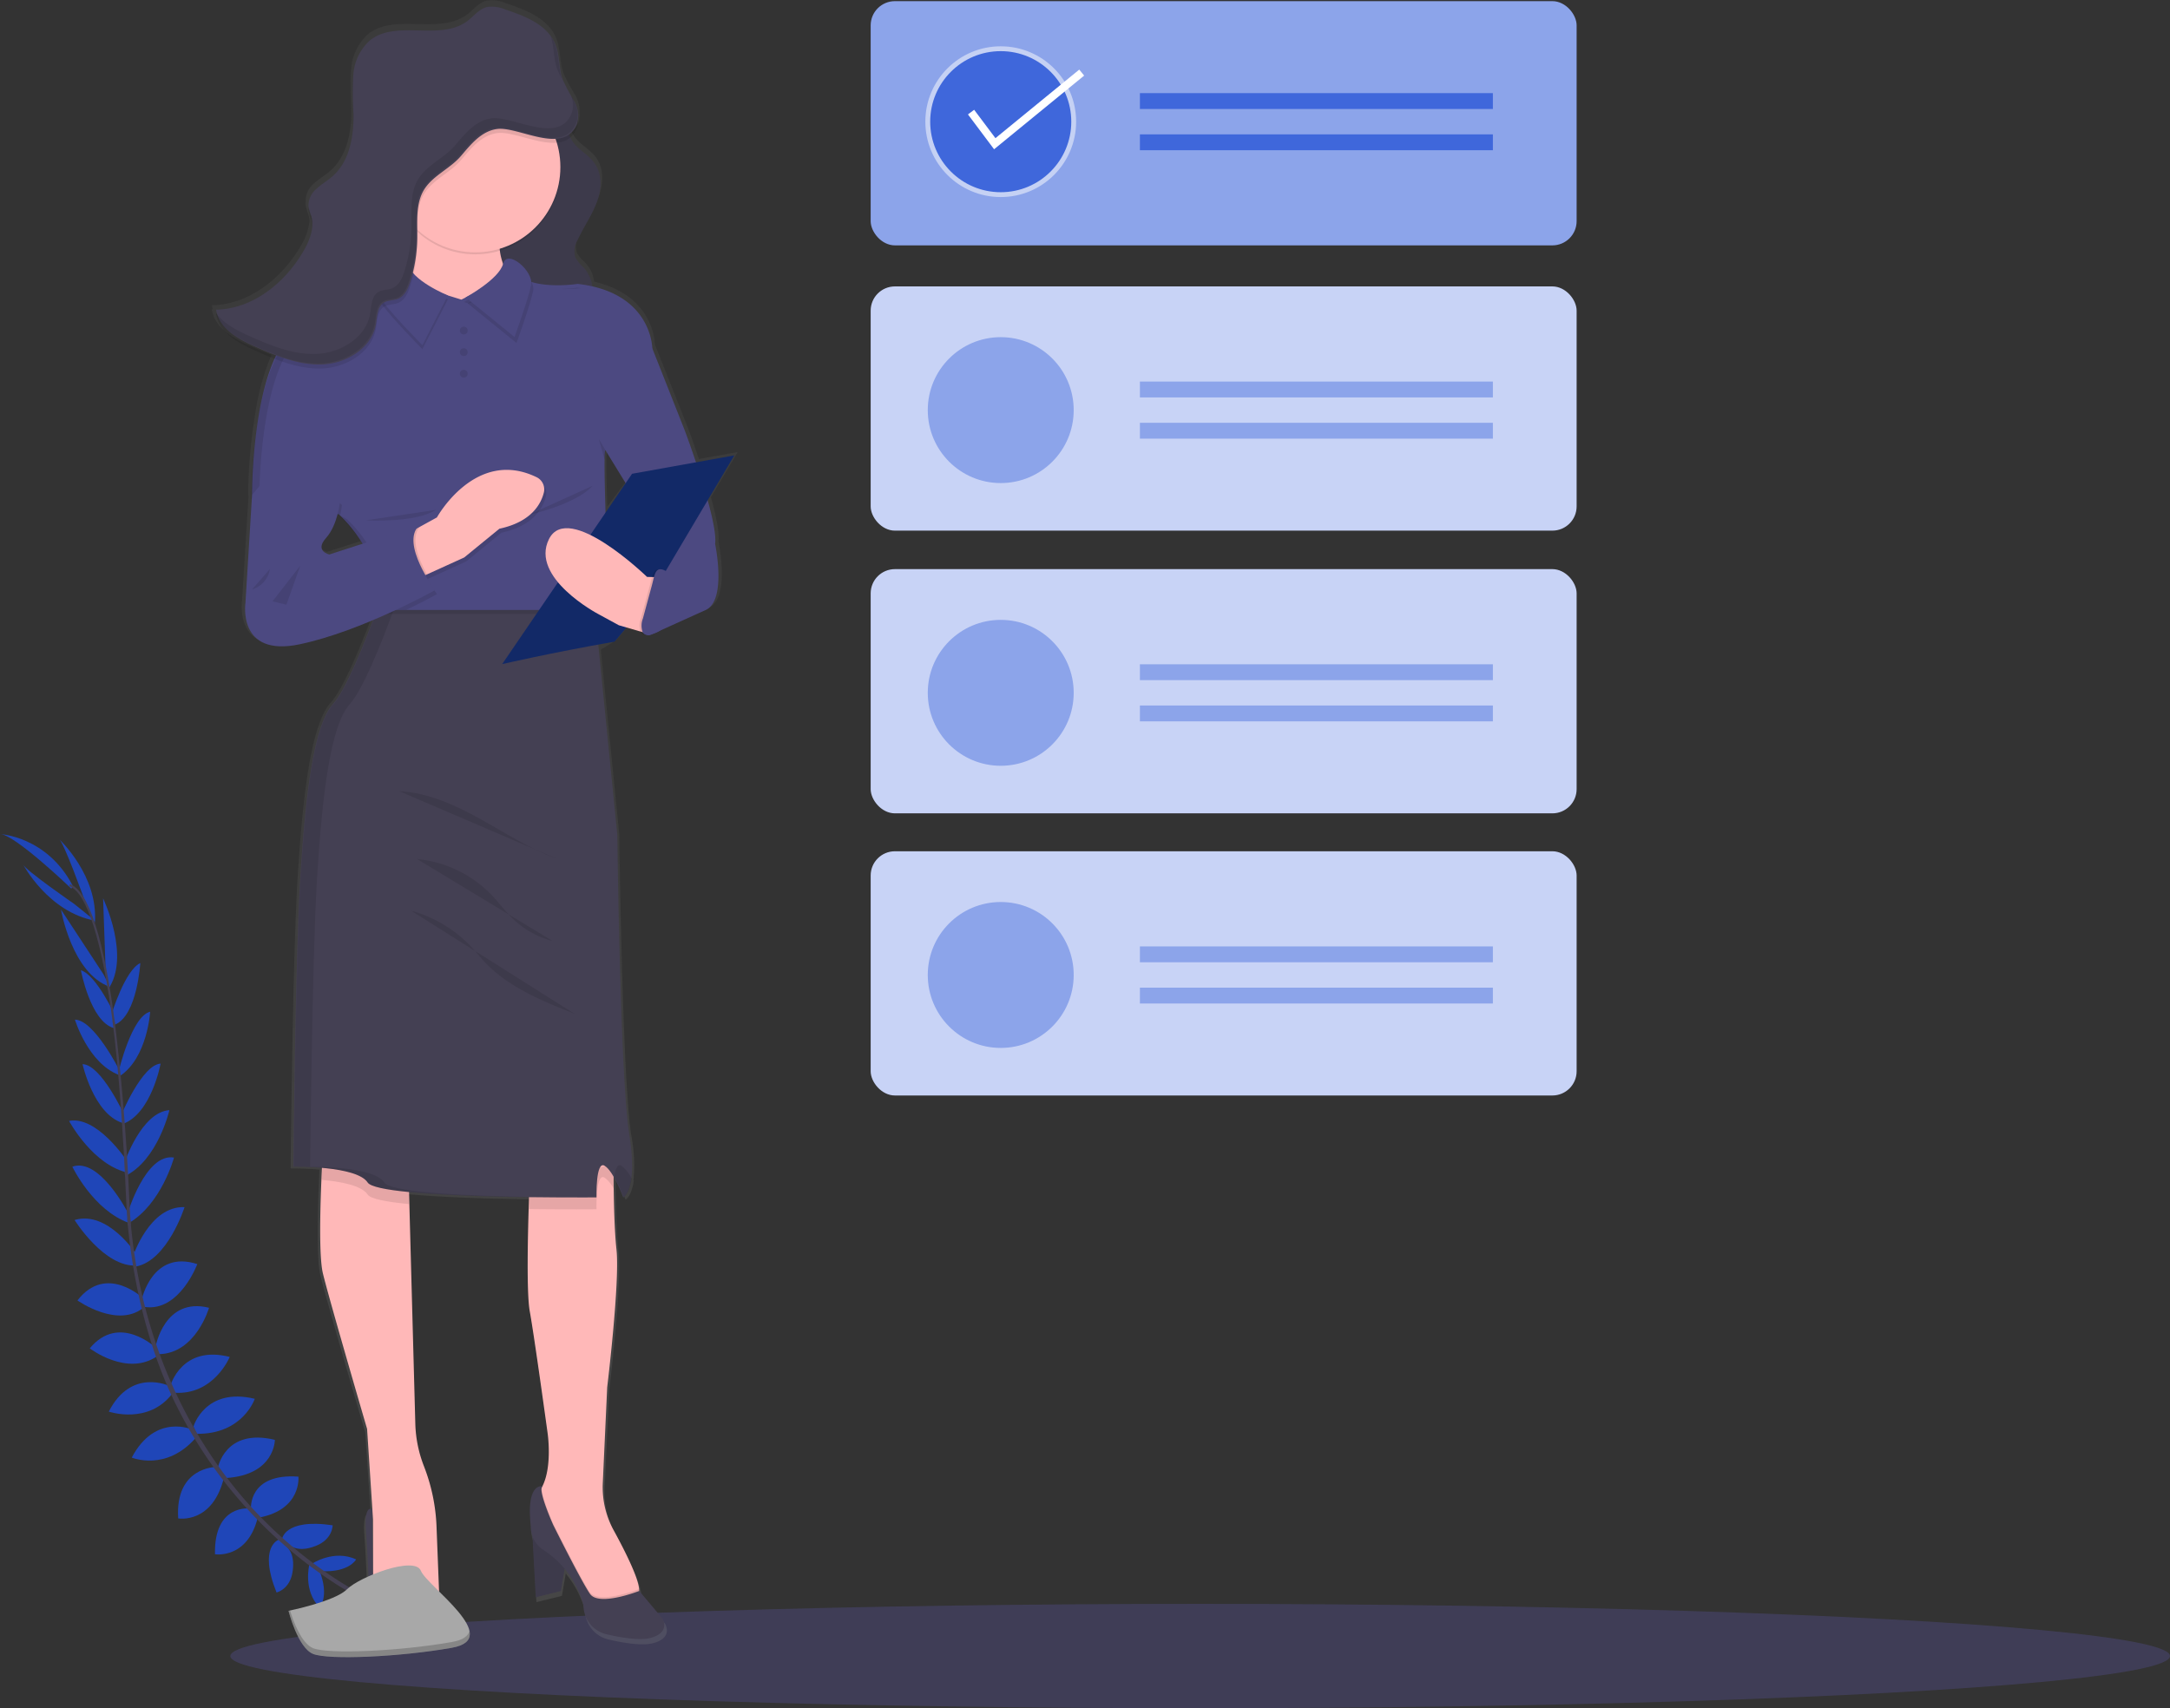 <svg xmlns="http://www.w3.org/2000/svg" xmlns:xlink="http://www.w3.org/1999/xlink" width="447.482" height="352.302" viewBox="0 0 447.482 352.302"><rect x="0" y="0" width="447.482" height="352.302" fill="#333333" stroke="none"/><defs><style>.a{fill:#3f3d56;}.b{fill:#c8d3f6;}.c{fill:#8ca4ea;}.d{fill:#3f67db;}.e{fill:none;stroke:#c5d1f4;}.f{fill:#fff;}.g{fill:#1f46b8;}.h{fill:#444053;}.i{fill:url(#a);}.j,.l{opacity:0.1;}.k{fill:#ffb8b8;}.m{fill:#4c4981;}.n{fill:#122967;}.o{fill:#a8a8a8;}.p{opacity:0.2;}</style><linearGradient id="a" x1="0.5" y1="1" x2="0.5" gradientUnits="objectBoundingBox"><stop offset="0" stop-color="gray" stop-opacity="0.251"/><stop offset="0.54" stop-color="gray" stop-opacity="0.122"/><stop offset="1" stop-color="gray" stop-opacity="0.102"/></linearGradient></defs><g transform="translate(-56.048 13.354)"><ellipse class="a" cx="199.992" cy="10.761" rx="199.992" ry="10.761" transform="translate(103.546 317.426)"/><g transform="translate(235.592 45.715)"><rect class="b" width="145.577" height="50.37" rx="5" transform="translate(0 0)"/><ellipse class="c" cx="15.046" cy="15.046" rx="15.046" ry="15.046" transform="translate(11.775 10.467)"/><rect class="c" width="72.788" height="3.271" transform="translate(55.52 19.625)"/><rect class="c" width="72.788" height="3.271" transform="translate(55.52 28.129)"/></g><g transform="translate(235.592 104.021)"><rect class="b" width="145.577" height="50.37" rx="5" transform="translate(0)"/><ellipse class="c" cx="15.046" cy="15.046" rx="15.046" ry="15.046" transform="translate(11.775 10.467)"/><rect class="c" width="72.788" height="3.271" transform="translate(55.52 19.625)"/><rect class="c" width="72.788" height="3.271" transform="translate(55.52 28.129)"/></g><g transform="translate(235.592 162.21)"><rect class="b" width="145.577" height="50.37" rx="5" transform="translate(0)"/><ellipse class="c" cx="15.046" cy="15.046" rx="15.046" ry="15.046" transform="translate(11.775 10.467)"/><rect class="c" width="72.788" height="3.271" transform="translate(55.52 19.625)"/><rect class="c" width="72.788" height="3.271" transform="translate(55.52 28.129)"/></g><g transform="translate(235.592 -13.117)"><rect class="c" width="145.577" height="50.37" rx="5" transform="translate(0)"/><ellipse class="d" cx="15.046" cy="15.046" rx="15.046" ry="15.046" transform="translate(11.775 9.812)"/><rect class="d" width="72.788" height="3.271" transform="translate(55.52 18.971)"/><rect class="d" width="72.788" height="3.271" transform="translate(55.52 27.475)"/><ellipse class="e" cx="15.046" cy="15.046" rx="15.046" ry="15.046" transform="translate(11.775 9.812)"/><path class="f" d="M448.934,204.087l-5.389-7.185,1.277-.957,4.39,5.853,17.283-14.141,1.01,1.235Z" transform="translate(-423.484 -173.54)"/></g><g transform="translate(56.048 158.665)"><path class="g" d="M0,1.636S4.558-1.371,9.076.768c0,0-1.392,2.681-7.109,2.425Z" transform="translate(64.358 148.831)"/><path class="g" d="M.273,0S-1.113,5.282,2.362,8.875c0,0,2.093-2.178.017-7.512Z" transform="translate(63.526 150.628)"/><path class="g" d="M0,3.3S.336-1.187,10.478.3c0,0,.048,2.9-3.513,4.271S1.776,4.79,0,3.3Z" transform="translate(58.114 142.253)"/><path class="g" d="M2.051,0s-4.288,1.379-.464,10.89c0,0,2.828-.632,3.33-4.416S3.911,1.379,2.051,0Z" transform="translate(55.439 145.527)"/><path class="g" d="M.006,6.687S-.574-.7,9.789.055c0,0,.736,6.689-7.955,8.409Z" transform="translate(51.743 132.468)"/><path class="g" d="M0,6.343S1.421-2.032,11.781.465c0,0,.039,7.242-10.09,7.876Z" transform="translate(44.899 124.468)"/><path class="g" d="M0,6.178S2.379-2,12.644.462c0,0-2.443,7.337-11.963,7.223Z" transform="translate(39.894 116.007)"/><path class="g" d="M0,6.4S2.326-2.067,12.234.476c0,0-3.307,8.044-11.582,7.367Z" transform="translate(35.139 107.36)"/><path class="g" d="M0,8.4S1.788-1.961,11.03.331c0,0-2.685,9.42-10.349,9.571Z" transform="translate(32.073 97.364)"/><path class="g" d="M0,7.956S2.145-2.482,11.487.554c0,0-3.668,9.864-10.835,8.844Z" transform="translate(29.201 88.134)"/><path class="g" d="M0,10.16S3.407-.277,10.636.006c0,0-3.485,11.025-10.033,12.249Z" transform="translate(27.421 76.931)"/><path class="g" d="M0,11.649S3.709-.916,9.591.053c0,0-2.567,9.6-9.383,13.552Z" transform="translate(26.291 66.662)"/><path class="g" d="M0,10.887S3.475.417,9.284,0c0,0-2.365,10.3-9.155,13.607Z" transform="translate(25.649 56.936)"/><path class="g" d="M0,10.718S4.335.236,8.174,0c0,0-1.883,10.32-7.79,12.438Z" transform="translate(24.946 47.34)"/><path class="g" d="M0,12.328S2.665.944,6.5,0c0,0-.525,9.311-6.114,13.179Z" transform="translate(24.465 36.637)"/><path class="g" d="M0,10.456S2.8,1.384,5.907,0c0,0-.613,10.7-5.187,12.675Z" transform="translate(23.024 26.61)"/><path class="g" d="M.566,16,0,0S5.793,12.074.992,18.821Z" transform="translate(21.259 13.251)"/><path class="g" d="M5.181,12.333S1,.651,0,0C0,0,8.194,7.578,7.395,17.329Z" transform="translate(12.161 1.017)"/><path class="g" d="M7.135.023S-.216-.939,0,9.45c0,0,6.642,1.082,8.81-7.508Z" transform="translate(44.331 139.078)"/><path class="g" d="M7.842,0S-.652-.028.04,10.606c0,0,7.129,1.274,9.481-8.6Z" transform="translate(36.709 130.532)"/><path class="g" d="M12.644.689S4.934-2.927,0,6.405c0,0,7.122,3.013,13.325-4.21Z" transform="translate(27.167 122.185)"/><path class="g" d="M12.53.806S4.636-3.042,0,6.077c0,0,8.223,2.831,13.182-3.829Z" transform="translate(22.437 113.034)"/><path class="g" d="M13.663,3.2S6.064-4.057,0,3.284c0,0,7.763,5.973,14.013,1.534Z" transform="translate(18.511 102.781)"/><path class="g" d="M13.661,3.2S6.016-4.223,0,3.542c0,0,8.581,6.092,13.933,1.216Z" transform="translate(15.97 92.641)"/><path class="g" d="M12.823,7.5S6.933-1.766,0,.3c0,0,6.11,9.816,12.757,9.378Z" transform="translate(15.379 79.294)"/><path class="g" d="M11.546,9.886S5.607-1.791,0,.236c0,0,4.277,8.973,11.7,11.612Z" transform="translate(14.92 68.366)"/><path class="g" d="M11.816,8.164S5.714-1.027,0,.1c0,0,4.986,9.319,12.405,10.728Z" transform="translate(14.242 59.063)"/><path class="g" d="M8.572,10.4S3.845.091,0,0C0,0,2.271,10.241,8.254,12.135Z" transform="translate(17.02 47.451)"/><path class="g" d="M9.2,10.464S3.948.021,0,0C0,0,2.689,8.93,9.028,11.383Z" transform="translate(15.451 38.276)"/><path class="g" d="M7.186,9.622S3.254.979,0,0C0,0,1.966,10.532,6.753,11.914Z" transform="translate(16.678 28.085)"/><path class="g" d="M8.785,13.383,0,0S2.251,13.2,10.068,15.932Z" transform="translate(12.572 15.565)"/><path class="g" d="M10.58,8.187S.37,1.138,0,0C0,0,5.209,9.872,14.836,11.614Z" transform="translate(4.746 6.24)"/><path class="g" d="M14.716,11.258S2.993-.012,0,0C0,0,9.668.442,15,10.657Z" transform="translate(0 0)"/><path class="h" d="M9.471,29.047l-.428.055C6.841,11.859,3.629,1.668,0,.407L.142,0C3.988,1.336,7.215,11.38,9.471,29.047Z" transform="translate(14.279 10.332)"/><path class="h" d="M3.779,42.508l-.645.054c-.135-1.61-.24-3.258-.311-4.9C2.209,23.391,1.255,10.287,0,.462L.374,0c1.257,9.843,2.481,23.346,3.1,37.636C3.54,39.268,3.644,40.907,3.779,42.508Z" transform="translate(23.209 38.1)"/><path class="h" d="M50.153,79.3c-.113-.05-11.472-5.121-23.261-17.221a93.585,93.585,0,0,1-17-24.089C4.437,26.892,1.115,13.25,0,0L.672.316c2.5,29.741,16.043,50.074,26.81,61.133C39.157,73.441,50.388,78.461,50.5,78.511Z" transform="translate(26.243 79.376)"/></g><g transform="translate(99.731 -13.354)"><path class="i" d="M851.341,331.421c7.664-.152,14.429-5.585,18.261-12.174a12.272,12.272,0,0,0,1.846-5.211,6.157,6.157,0,0,0-.21-1.25,12.266,12.266,0,0,1-.584-1.9,3.187,3.187,0,0,1,0-.783v-.035a4.58,4.58,0,0,1,1.682-3.75c1.04-.975,2.307-1.682,3.377-2.623,3.295-2.892,4.293-7.53,4.358-11.946v-.234c-.035-1.887-.187-3.785-.169-5.678a23.683,23.683,0,0,1,.14-3.219,10.6,10.6,0,0,1,3.435-7.1c5.485-4.445,14.709.181,20.381-4.025,1.384-1.022,2.5-2.547,4.171-2.921a7.078,7.078,0,0,1,3.815.514c4.183,1.379,8.844,3.2,10.48,7.261.935,2.337.672,4.96,1.53,7.308a41.986,41.986,0,0,0,2.39,4.416,6.911,6.911,0,0,1,.894,3.686,4.242,4.242,0,0,1-.274,1.963,4.943,4.943,0,0,1-1.355,1.934,6.449,6.449,0,0,0,.818,1.3c1.069,1.309,2.711,2.243,3.82,3.5,2.057,2.383,1.98,5.625.964,8.429s-2.839,5.357-4.089,8.085a4.372,4.372,0,0,0-.415,3.692,10.368,10.368,0,0,0,1.846,2.144,6.753,6.753,0,0,1,1.671,3.75c12.518,2.857,12.524,12.91,12.524,12.91h0l6.753,17.022s1.081,2.862,2.337,6.642l8-1.431L954.211,371c1.057,3.791,1.8,7.308,1.554,9.072,0,0,2.483,11.683-1.934,13.722l-9.755,4.387a5.376,5.376,0,0,1-1.349.584l-.4.175a1.035,1.035,0,0,1-.912,0h-.158a1.238,1.238,0,0,1-.584-.082,1.053,1.053,0,0,1-.485-.532.205.205,0,0,1,0-.053l-2.921-.847-2.477,2.921c-1.116.783-2.208,1.466-3.277,2.08l3.809,38.087s.619,50.623,2.483,62.149a32.052,32.052,0,0,1,.438,9.16l.07.128c-.461,3.254-1.659,3.9-1.659,3.9v-.047l-.07.047a33.045,33.045,0,0,0-2-4.294v.83c.035,4.3.169,10.311.584,14.218.76,6.648-1.933,28.671-1.933,28.671l-.929,20.037a18.53,18.53,0,0,0,2.279,9.755c2.2,4,5.07,9.627,5.257,12.121a3.267,3.267,0,0,1,0,.409h0l4.883,5.684s1.869,2.88-2.336,4.042c-2.261.631-6.169,0-9.3-.742a6.215,6.215,0,0,1-4.825-6.046,21.374,21.374,0,0,0-3.984-7.553l-.788,4.609-5.257,1.3-.672-12.635a5.525,5.525,0,0,1-.362-2.232h0c-1.034-8.984,2.436-8.178,2.436-8.178a.587.587,0,0,0-.17.315c.059-.1.117-.2.17-.31h0c2.132-4.206,1.086-11.1,1.086-11.1s-2.763-20.025-3.732-25.312c-.683-3.733-.4-15.965-.175-22.817a7.369,7.369,0,0,1,.029-.823c-8.137-.105-18.109-.385-25.119-1.063v.829l1.3,47.317a26,26,0,0,0,1.8,8.8c0,.053.047.1.064.158a38.386,38.386,0,0,1,2.617,12.378l.584,15.036v.415h0c1.046.4,2.693,1.565,2.74,4.936.07,4.936-8.628,3.289-8.628,3.289-8.7,0-8.762-9.054-8.762-9.054s-.281-8.3-.69-13.856,1.309-4.329,1.309-4.329l.129,15.772V582.7l-.134-2.01v-.058h0l-.029-.426-1.081-16.3s-8.009-27.164-9.253-32.374c-.882-3.7-.514-14.855-.222-21.03a6.264,6.264,0,0,1,.035-.818c-2.476-.222-4.673-.245-5.555-.245h-.4s.415-43.625,1.449-60.087,2.693-31.486,6.84-36.014c2.5-2.734,5.988-11.181,8.359-17.437a87.724,87.724,0,0,1-15.334,5.024c-13.12,2.745-11.327-8.646-11.327-8.646l1.332-21.538h-.088a109.411,109.411,0,0,1,1.449-16.841,49.941,49.941,0,0,1,3.377-12.267c-1.425-.543-2.828-1.168-4.206-1.752-3.563-1.571-7.594-3.8-8.1-7.647h.175A5.343,5.343,0,0,1,851.341,331.421Zm81.327,31.159h0c-.035,2.226.052,6.081.181,10.351l4.165-5.561-4.177-6.776ZM876.845,373.86Zm-1.752,8.412,6.94-2.232a31.322,31.322,0,0,0-4.288-5.3l-.584-.584.216.047-.339-.3-.2-.047.321.3-.38-.076a11.865,11.865,0,0,1-2.366,4.755c-2.477,2.757.7,3.441.7,3.441Z" transform="translate(-851.3 -268.459)"/><path class="h" d="M823.59,774.95l.818,15.387,5.176-1.291,1.092-6.4Z" transform="translate(-757.615 -460.922)"/><path class="j" d="M823.59,774.95l.818,15.387,5.176-1.291,1.092-6.4Z" transform="translate(-757.615 -460.922)"/><path class="k" d="M981.141,765.976l-7.9,1.636-5.842-5.176V747.861l-.129-1.992v-.058h0l-.029-.421-1.063-16.181s-7.9-26.971-9.125-32.129c-.87-3.675-.508-14.756-.222-20.878.117-2.512.222-4.188.222-4.188l17.431-4.223.368,13.435,1.273,46.967a25.908,25.908,0,0,0,1.787,8.733l.058.158a38.134,38.134,0,0,1,2.529,12.308l.584,14.925v.415Z" transform="translate(-934.163 -434.517)"/><path class="j" d="M980.319,800.636v.415h0l-.029-.42Z" transform="translate(-947.233 -489.757)"/><path class="j" d="M970.25,832.468l-7.9,1.636-5.842-5.176V827.69a1.659,1.659,0,0,0,.841,1.338l.082.047a15.7,15.7,0,0,0,8.868,1.752l3.084-.263a3.224,3.224,0,0,1,.812.2v.415Z" transform="translate(-923.272 -501.009)"/><path class="h" d="M954.377,818.446l-.082-.047a1.653,1.653,0,0,1-.847-1.449l-.128-15.69s-1.706-1.209-1.3,4.305.684,13.757.684,13.757.064,8.99,8.645,8.99c0,0,8.582,1.63,8.517-3.271s-3.546-5.105-3.546-5.105l-3.078.269A15.773,15.773,0,0,1,954.377,818.446Z" transform="translate(-920.233 -489.972)"/><path class="k" d="M909.063,766.283c-.2,3.54-10.62,1.5-10.62,1.5l-7.01-13.617s-5.842-4.5-2.921-8.447a5.988,5.988,0,0,0,.432-.672v-.035h0c.064-.105.117-.211.175-.321h0c2.1-4.171,1.069-11.011,1.069-11.011s-2.722-19.861-3.68-25.119c-.672-3.709-.4-15.854-.17-22.654.088-2.822.17-4.726.17-4.726l17.3-4.627v5.158c.035,4.264.163,10.234.584,14.113.748,6.607-1.91,28.466-1.91,28.466l-.917,19.9a18.463,18.463,0,0,0,2.3,9.656c2.173,3.972,5,9.563,5.2,12.04A2.385,2.385,0,0,1,909.063,766.283Z" transform="translate(-820.954 -438.159)"/><path class="j" d="M907.469,815.04c-.2,3.54-10.62,1.5-10.62,1.5l-7.009-13.617s-5.842-4.5-2.921-8.447a6.052,6.052,0,0,0,.432-.672c.094,2.062,2.337,7.208,2.337,7.208s5.789,11.584,7.594,14.236,9.843-.49,10.141-.584A2.355,2.355,0,0,1,907.469,815.04Z" transform="translate(-819.36 -486.917)"/><path class="h" d="M879.818,793.157s-3.423-.794-2.406,8.126h0a5.754,5.754,0,0,0,2.716,5.1,19.487,19.487,0,0,1,8.144,11.3h0a6.168,6.168,0,0,0,4.755,6.011c3.09.719,6.946,1.355,9.177.73,4.153-1.168,2.337-4.013,2.337-4.013l-4.767-5.655s-8.307,3.271-10.147.614-7.594-14.236-7.594-14.236S878.779,793.905,879.818,793.157Z" transform="translate(-811.641 -486.642)"/><path class="j" d="M984.964,670.56,985.332,684c-4.673-.45-7.968-1.081-8.541-1.963-1.221-1.9-5.684-2.7-9.481-3.032.117-2.512.222-4.188.222-4.188Z" transform="translate(-944.662 -435.669)"/><path class="j" d="M912.538,684.468a6.466,6.466,0,0,0-1.91-2.3c-1.84-1.022-1.641,6.537-1.641,6.537s-6.1.059-13.927-.041c.088-2.827.169-4.726.169-4.726l17.3-4.627S912.509,681.465,912.538,684.468Z" transform="translate(-829.664 -439.307)"/><path class="h" d="M956.6,601.332s-2.044-5.532-3.879-6.549-1.641,6.536-1.641,6.536-44.945.409-47.194-3.067-15.322-3.265-15.322-3.265.409-43.316,1.431-59.661,2.658-31.258,6.741-35.751c2.646-2.921,6.426-12.32,8.727-18.594,1.268-3.429,2.1-5.924,2.1-5.924l42.9,2.454.35,3.47,4.556,45.564s.585,50.238,2.454,61.7S956.6,601.332,956.6,601.332Z" transform="translate(-871.757 -354.372)"/><g class="l" transform="translate(16.9 120.717)"><path d="M924.124,598.3c-2.243-3.47-15.323-3.265-15.323-3.265s.409-43.316,1.431-59.661,2.658-31.258,6.741-35.751c2.646-2.921,6.426-12.32,8.727-18.594,1.063-2.88,1.823-5.1,2.039-5.737l-3.329-.187s-.835,2.494-2.1,5.924c-2.337,6.274-6.081,15.685-8.728,18.594-4.089,4.492-5.719,19.406-6.741,35.751s-1.408,59.631-1.408,59.631,13.074-.21,15.317,3.295c1.922,2.968,35,3.1,44.6,3.079C953.033,601.324,925.876,600.956,924.124,598.3Z" transform="translate(-905.43 -475.11)"/><path d="M890.189,679.932c-.829-.461-1.244.818-1.449,2.337a33.1,33.1,0,0,1,1.934,4.182s1.168-.637,1.635-3.867A7.365,7.365,0,0,0,890.189,679.932Z" transform="translate(-822.643 -560.243)"/></g><path class="h" d="M915.171,291.277c2.967,4.054-.035,9.808,3.148,13.745,1.052,1.3,2.67,2.231,3.768,3.5,2.033,2.372,1.951,5.584.952,8.371s-2.8,5.316-4.043,8.026a4.374,4.374,0,0,0-.415,3.663,9.67,9.67,0,0,0,1.822,2.132,7.686,7.686,0,0,1,1.005,8.149c-1.1,2.687-3.207,5.018-5.257,7.284a3.593,3.593,0,0,1-5.234,1.2,21.286,21.286,0,0,1-10.263-12.063,21.515,21.515,0,0,1,.876-14.809c1.752-4.13,4.6-8.09,4.626-12.46,0-3.464-1.782-6.77-2.1-10.223-.386-4.189,2.1-10.848,7.156-12.676C910.883,287.825,913.64,289.221,915.171,291.277Z" transform="translate(-843.582 -275.388)"/><path class="j" d="M915.171,291.277c2.967,4.054-.035,9.808,3.148,13.745,1.052,1.3,2.67,2.231,3.768,3.5,2.033,2.372,1.951,5.584.952,8.371s-2.8,5.316-4.043,8.026a4.374,4.374,0,0,0-.415,3.663,9.67,9.67,0,0,0,1.822,2.132,7.686,7.686,0,0,1,1.005,8.149c-1.1,2.687-3.207,5.018-5.257,7.284a3.593,3.593,0,0,1-5.234,1.2,21.286,21.286,0,0,1-10.263-12.063,21.515,21.515,0,0,1,.876-14.809c1.752-4.13,4.6-8.09,4.626-12.46,0-3.464-1.782-6.77-2.1-10.223-.386-4.189,2.1-10.848,7.156-12.676C910.883,287.825,913.64,289.221,915.171,291.277Z" transform="translate(-843.582 -275.388)"/><path class="j" d="M914.98,547.78c5.947.316,11.543,2.868,16.748,5.76s10.241,6.192,15.843,8.225" transform="translate(-876.332 -384.612)"/><path class="j" d="M916.65,571.76a24.586,24.586,0,0,1,15.445,7.506c1.443,1.53,2.687,3.248,4.194,4.714a18.69,18.69,0,0,0,8.277,4.673" transform="translate(-874.304 -394.584)"/><path class="j" d="M908.92,590a27,27,0,0,1,12.413,7.483c.911.982,1.753,2.039,2.652,3.015,4.925,5.257,11.876,8.09,18.588,10.742" transform="translate(-867.795 -402.169)"/><path class="k" d="M929.324,336.706a122.4,122.4,0,0,1-1.227,14.2c-.549,3.353-1.332,6.338-2.453,7.664-3.266,3.885,15.936,9.1,15.936,9.1l11.339-8.763s-8.99-8.278-4.8-16.356S929.324,336.706,929.324,336.706Z" transform="translate(-887.691 -296.72)"/><path class="j" d="M946.944,480.983H901.59c1.268-3.429,2.1-5.923,2.1-5.923l42.9,2.453Z" transform="translate(-867.884 -354.372)"/><path class="m" d="M955.132,434.269H906.647a16.8,16.8,0,0,0-1.946-12.852,28.379,28.379,0,0,0-5.076-6.589l-.333-.3-16.94-3.756-.911-.2s-.135-30.779,10.76-35a63.893,63.893,0,0,0,17.437-9.931l14.978,4.627,11.035-5.579c3.54,3.815,12.94,2.337,12.94,2.337,15.392,1.752,15.392,13.348,15.392,13.348s-8.99,20.977-9.674,20.977S955.132,434.269,955.132,434.269Z" transform="translate(-873.151 -308.476)"/><path class="j" d="M902.56,446.013s9.89-2.191,13.255-6.023" transform="translate(-837.321 -339.789)"/><path class="j" d="M997.2,430.64l11.449,9.4a18.948,18.948,0,0,1-.38,2.208l-.333-.3L991,438.193Z" transform="translate(-981.823 -335.9)"/><path class="j" d="M972.33,468.7s-2.512,1.414-6.355,3.266h-6.589a16.8,16.8,0,0,0-1.945-12.852l11.642-3.768C965.111,459.03,972.33,468.7,972.33,468.7Z" transform="translate(-925.896 -346.176)"/><path class="m" d="M864.909,385.18l6.811,3.674,6.677,16.888s6.946,18.524,6.268,23.431c0,0,2.448,11.572-1.91,13.617l-11.368,5.141a1.051,1.051,0,0,1-1.361-1.455c1.618-3.067,3.394-7.857.584-10.515l3.271-6.806L862.04,409.832l-3.943-6.648Z" transform="translate(-780.883 -316.996)"/><path class="j" d="M947.464,440.376c-.584,2.407-2.582,6.1-9.171,7.5l-7.255,5.924-7.693,3.5-3.131,1.419-1.332-9.6,3.02-1.653,3.505-1.922s7.939-14.394,20.516-8.313A2.786,2.786,0,0,1,947.464,440.376Z" transform="translate(-878.574 -338.019)"/><path class="k" d="M948.176,438.982c-.584,2.407-2.582,6.1-9.172,7.5l-7.255,5.929-7.693,3.5-3.131,1.419-1.332-9.6,3.02-1.647,3.505-1.928s7.939-14.388,20.516-8.313a2.786,2.786,0,0,1,1.542,3.137Z" transform="translate(-879.701 -337.443)"/><ellipse class="j" cx="17.572" cy="17.572" rx="17.572" ry="17.572" transform="translate(36.732 17.309)"/><ellipse class="k" cx="17.572" cy="17.572" rx="17.572" ry="17.572" transform="translate(36.732 16.9)"/><path class="j" d="M962.771,378.954l5.257-10.27s-7.734-3.119-8.3-6.741-7.407,4.241-5.923,6.846S962.771,378.954,962.771,378.954Z" transform="translate(-919.35 -306.944)"/><path class="m" d="M962.771,377.554l5.257-10.269s-7.734-3.119-8.3-6.741-7.407,4.247-5.923,6.846S962.771,377.554,962.771,377.554Z" transform="translate(-919.35 -306.362)"/><path class="n" d="M880.282,433.031,853.5,472.281s9.957-2.312,23.183-4.633l6.425-7.623,18.255-30.785Z" transform="translate(-793.628 -335.318)"/><path class="k" d="M901.121,465.058l-2.658-.07s-16.24-15.772-20.224-7.793,10.112,15.422,10.112,15.422l4.288,2.337,5.62,1.636,3.575-4.8Z" transform="translate(-808.719 -346.006)"/><path class="j" d="M871.531,479.6a3.976,3.976,0,0,0-.07,2.746,1.041,1.041,0,0,0,.485.526,1.17,1.17,0,0,0,.584.082,5.579,5.579,0,0,0,3.663-1.817,16.537,16.537,0,0,0,2.377-3.435c.724-1.256,1.478-2.658,1.215-4.089-.286-1.565-1.682-2.652-3.014-3.505-2.693-1.782-2.757.292-3.371,2.582Z" transform="translate(-783.049 -352.035)"/><path class="m" d="M870.831,479.6a3.978,3.978,0,0,0-.07,2.746,1.041,1.041,0,0,0,.485.526,1.168,1.168,0,0,0,.584.082,5.578,5.578,0,0,0,3.663-1.817,16.509,16.509,0,0,0,2.378-3.435c.724-1.256,1.478-2.658,1.215-4.089-.286-1.565-1.682-2.652-3.014-3.505-2.693-1.782-2.757.292-3.371,2.582Z" transform="translate(-781.94 -352.035)"/><path class="j" d="M811.081,394.666l-1.361-2.3,1.192,4.265Z" transform="translate(-729.918 -301.831)"/><path class="j" d="M965.463,464.231l-3.131,1.42-1.332-9.6,3.02-1.647C961.958,456.772,963.763,461.176,965.463,464.231Z" transform="translate(-921.108 -345.781)"/><path class="j" d="M957.86,450.624s10.112.613,14.4-2.144" transform="translate(-926.07 -343.319)"/><g class="l" transform="translate(8.137 57.032)"><path d="M997.579,423.477a28.522,28.522,0,0,0-5.083-6.589,13.984,13.984,0,0,0-1.5-.818l-15.772-3.236-.911-.2s-.14-30.78,10.76-35a65.815,65.815,0,0,0,16.993-9.574l-1.2-.368a63.439,63.439,0,0,1-17.432,9.931c-10.894,4.212-10.771,35.015-10.771,35.015h1.635l16.146,3.09.911.87a31.161,31.161,0,0,1,5.158,6.817,17.112,17.112,0,0,1,1.349,12.922h1.671A17,17,0,0,0,997.579,423.477Z" transform="translate(-972.67 -366.755)"/><path d="M910.789,370.125c-.263-.035-.514-.076-.783-.105a28.817,28.817,0,0,1-3.336.275A30.087,30.087,0,0,0,910.789,370.125Z" transform="translate(-842.833 -367.724)"/><path d="M930.186,371.651l9.978-5.03a5.67,5.67,0,0,1-.584-.532l-10.409,5.257Z" transform="translate(-885.352 -366.09)"/></g><path class="m" d="M966.258,429.24l-6.677,8.178-1.361,22.2s-1.752,11.3,11.169,8.581,27.923-11.169,27.923-11.169-7.22-9.674-3.271-13.348l-18.524,5.993s-3.131-.683-.677-3.406,2.886-7.629,2.886-7.629Z" transform="translate(-951.286 -335.318)"/><path class="j" d="M1020.11,469.35l-3.68,4.218A5.3,5.3,0,0,0,1020.11,469.35Z" transform="translate(-1008.135 -351.997)"/><path class="j" d="M923.159,437.1l-5.719,7.355,2.857.683Z" transform="translate(-904.922 -320.431)"/><path class="j" d="M981.958,296.4a5.944,5.944,0,0,0-.584-4.79,38.942,38.942,0,0,1-2.337-4.387c-.847-2.337-.584-4.954-1.507-7.255-1.618-4.031-6.215-5.842-10.339-7.2a7,7,0,0,0-3.762-.514c-1.647.4-2.751,1.91-4.089,2.921-5.6,4.171-14.692-.421-20.1,4a10.537,10.537,0,0,0-3.388,7.051,63.359,63.359,0,0,0,.029,8.021c.088,4.673-.783,9.8-4.293,12.9-1.057.935-2.3,1.641-3.33,2.605a4.575,4.575,0,0,0-1.659,3.721,12.676,12.676,0,0,0,.584,1.887c.7,2.442-.339,5.03-1.606,7.232-3.785,6.543-10.451,11.934-18.016,12.086.508,3.815,4.469,6.029,7.986,7.594,4.48,1.992,9.189,3.949,14.084,3.7s10-3.382,10.872-8.178c.3-1.653.257-3.68,1.694-4.551.864-.526,1.986-.391,2.921-.789,1.349-.584,2.021-2.068,2.465-3.47a31.3,31.3,0,0,0,1.455-8.9c.058-3.581-.421-7.489,1.612-10.439,1.881-2.728,5.222-4.089,7.39-6.624,2-2.337,4.177-5.129,7.454-5.573C969.895,296.8,979.276,302.962,981.958,296.4Z" transform="translate(-906.677 -269.992)"/><path class="h" d="M981.958,295a5.944,5.944,0,0,0-.584-4.79,38.957,38.957,0,0,1-2.337-4.387c-.847-2.337-.584-4.954-1.507-7.255-1.618-4.031-6.215-5.841-10.339-7.2a7,7,0,0,0-3.762-.514c-1.647.4-2.751,1.91-4.089,2.921-5.6,4.177-14.692-.421-20.1,4a10.549,10.549,0,0,0-3.388,7.051,63.358,63.358,0,0,0,.029,8.021c.088,4.673-.783,9.8-4.293,12.9-1.057.935-2.3,1.641-3.33,2.605a4.575,4.575,0,0,0-1.659,3.721,12.944,12.944,0,0,0,.584,1.893c.7,2.436-.339,5.03-1.606,7.226-3.785,6.543-10.451,11.934-18.016,12.086.508,3.815,4.469,6.028,7.986,7.594,4.48,2,9.189,3.949,14.084,3.7s10-3.382,10.872-8.208c.3-1.653.257-3.68,1.694-4.551.864-.526,1.986-.391,2.921-.789,1.349-.584,2.021-2.068,2.465-3.47a31.3,31.3,0,0,0,1.455-8.9c.058-3.581-.421-7.489,1.612-10.439,1.881-2.728,5.222-4.089,7.39-6.624,2-2.337,4.177-5.129,7.454-5.573C969.895,295.429,979.276,301.562,981.958,295Z" transform="translate(-906.677 -269.41)"/><path class="j" d="M933.523,378.037l-10.071-8.178s6.893-3.739,7.717-6.928,6.338,1.513,5.777,4.375S933.523,378.037,933.523,378.037Z" transform="translate(-870.696 -307.3)"/><path class="m" d="M934.222,375.936l-10.071-8.178s6.893-3.739,7.717-6.928,6.338,1.513,5.777,4.375S934.222,375.936,934.222,375.936Z" transform="translate(-871.805 -306.427)"/><ellipse class="j" cx="0.8" cy="0.8" rx="0.8" ry="0.8" transform="translate(51.155 67.377)"/><ellipse class="j" cx="0.8" cy="0.8" rx="0.8" ry="0.8" transform="translate(51.155 71.829)"/><ellipse class="j" cx="0.8" cy="0.8" rx="0.8" ry="0.8" transform="translate(51.155 76.274)"/><g class="l" transform="translate(0.865 7.39)"><path d="M914.577,287.956c-.794-2.191-.625-4.644-1.367-6.846a7.932,7.932,0,0,1,.847,1.565c.923,2.3.666,4.93,1.507,7.261,0,.041.041.088.059.134a12.9,12.9,0,0,1-1.046-2.115Z" transform="translate(-844.215 -281.11)"/><path d="M914.564,351.693c4.48,2,9.189,3.949,14.09,3.7s9.995-3.382,10.865-8.208c.3-1.653.257-3.68,1.694-4.551.865-.526,1.986-.391,2.921-.789,1.355-.584,2.021-2.068,2.465-3.47a31.315,31.315,0,0,0,1.454-8.914c.058-3.581-.414-7.489,1.613-10.439,1.881-2.728,5.222-4.089,7.389-6.624,2-2.337,4.177-5.129,7.46-5.573,4.5-.584,13.885,5.549,16.561-1.017a5.159,5.159,0,0,0-.17-3.8c.193.327.38.654.549.987a5.768,5.768,0,0,1,.584,4.79c-2.682,6.566-12.063.4-16.567,1.016-3.277.444-5.456,3.254-7.46,5.573-2.167,2.512-5.5,3.9-7.383,6.63-2.033,2.921-1.56,6.858-1.618,10.433a31.18,31.18,0,0,1-1.449,8.908c-.444,1.4-1.116,2.921-2.465,3.47-.935.391-2.056.263-2.921.789-1.431.865-1.4,2.921-1.688,4.545-.871,4.825-5.976,7.962-10.872,8.213s-9.61-1.706-14.084-3.7c-3.225-1.431-6.817-3.423-7.781-6.683C909.318,349.122,912.052,350.577,914.564,351.693Z" transform="translate(-907.753 -289.801)"/></g></g><g transform="translate(115.537 309.508)"><path class="o" d="M929.3,735.242s9.525-1.905,12.066-4.446,13.971-6.984,15.24-3.8,17.145,13.97,6.35,15.875-25.4,2.533-28.575,1.266S929.3,735.242,929.3,735.242Z" transform="translate(-929.297 -725.89)"/><path class="p" d="M962.96,769.05c-10.8,1.9-25.4,2.533-28.575,1.267-2.419-.968-4.1-5.613-4.762-7.777l-.317.066s1.905,7.62,5.079,8.889,17.781.636,28.575-1.267c3.116-.55,4.008-1.842,3.671-3.475C966.367,767.819,965.28,768.64,962.96,769.05Z" transform="translate(-929.303 -753.256)"/></g></g></svg>